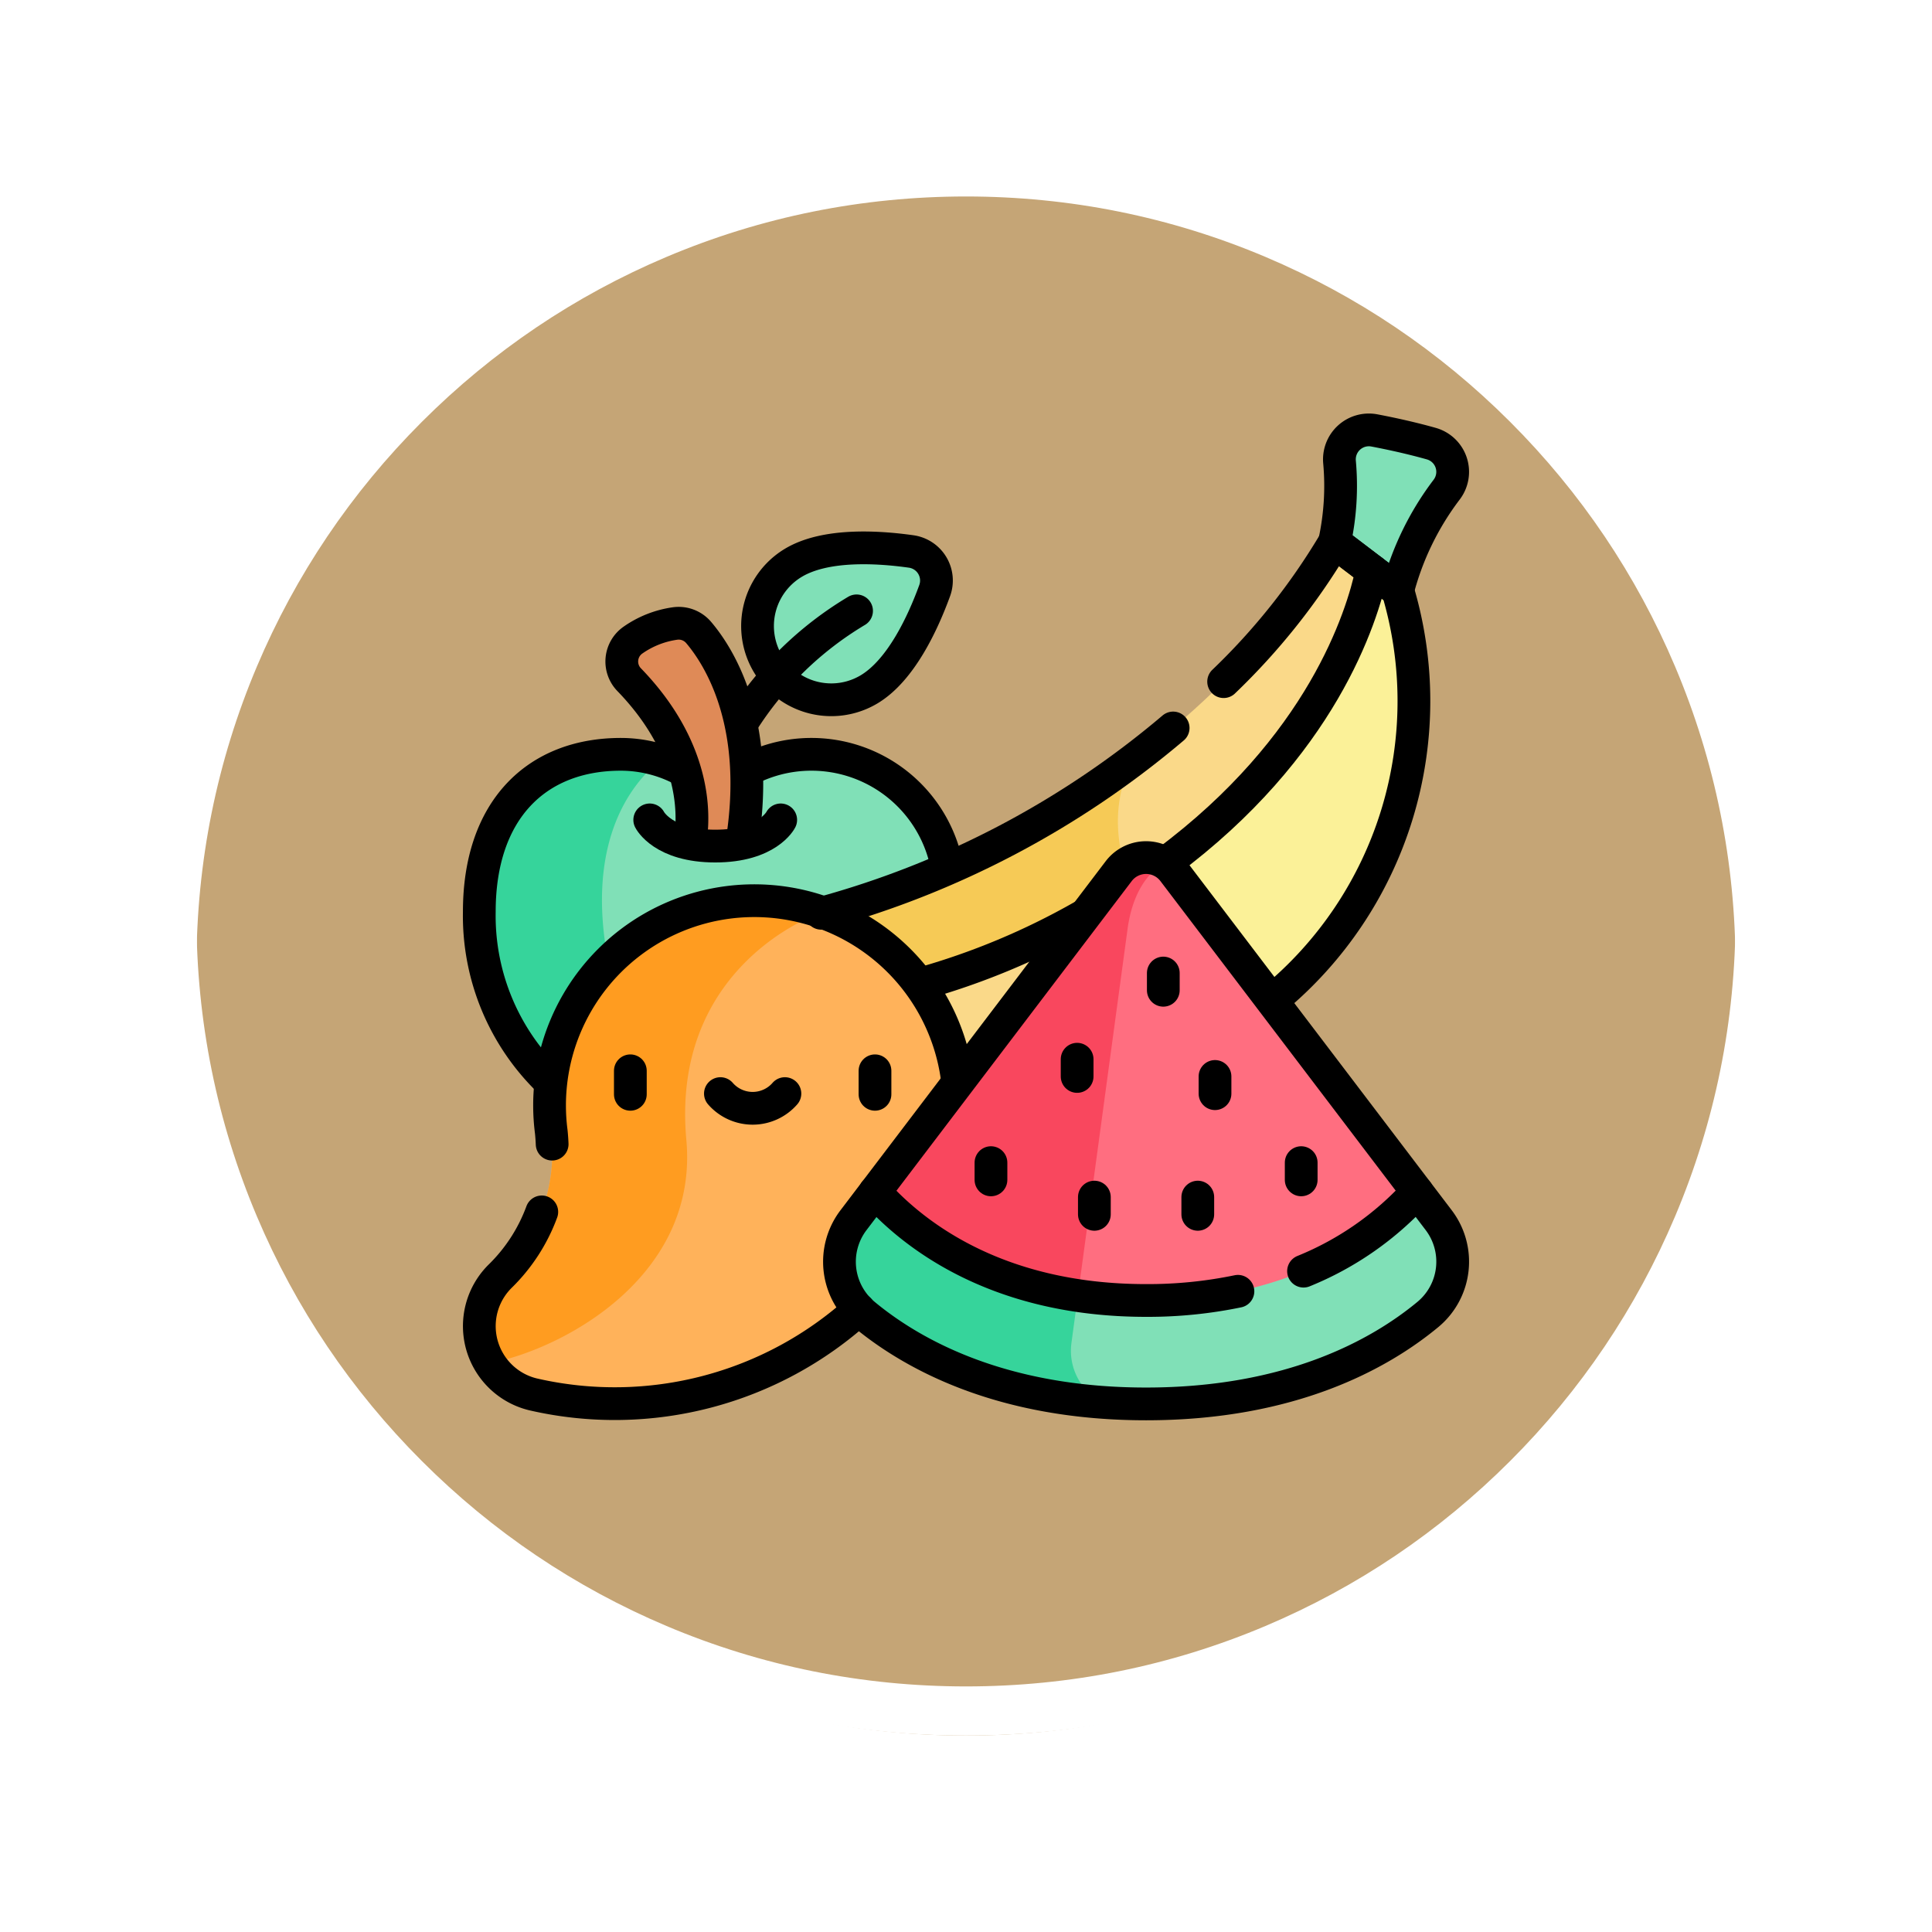 <svg xmlns="http://www.w3.org/2000/svg" xmlns:xlink="http://www.w3.org/1999/xlink" width="117.999" height="118" viewBox="0 0 117.999 118">
  <defs>
    <filter id="Trazado_874925" x="0" y="0" width="117.999" height="118" filterUnits="userSpaceOnUse">
      <feOffset dy="3" input="SourceAlpha"/>
      <feGaussianBlur stdDeviation="3" result="blur"/>
      <feFlood flood-opacity="0.161"/>
      <feComposite operator="in" in2="blur"/>
      <feComposite in="SourceGraphic"/>
    </filter>
  </defs>
  <g id="Grupo_1188160" data-name="Grupo 1188160" transform="translate(-793.782 -1933.999)">
    <g id="Grupo_1111552" data-name="Grupo 1111552" transform="translate(-5.719 -577.158)">
      <g id="Grupo_1111316" data-name="Grupo 1111316" transform="translate(808.5 2517.157)">
        <g id="Grupo_1109835" data-name="Grupo 1109835" transform="translate(0 0)">
          <g id="Grupo_1107913" data-name="Grupo 1107913" transform="translate(0 0)">
            <g transform="matrix(1, 0, 0, 1, -9, -6)" filter="url(#Trazado_874925)">
              <g id="Trazado_874925-2" data-name="Trazado 874925" transform="translate(9 6)" fill="#bb965f" opacity="0.859">
                <path d="M 50 98.5 C 43.452 98.5 37.1 97.218 31.122 94.689 C 25.347 92.246 20.16 88.749 15.705 84.295 C 11.251 79.84 7.753 74.653 5.311 68.878 C 2.782 62.9 1.5 56.548 1.5 50 C 1.5 43.452 2.782 37.1 5.311 31.122 C 7.753 25.347 11.251 20.16 15.705 15.705 C 20.16 11.251 25.347 7.753 31.122 5.311 C 37.1 2.782 43.452 1.5 50 1.5 C 56.548 1.5 62.899 2.782 68.878 5.311 C 74.653 7.753 79.84 11.251 84.294 15.705 C 88.749 20.16 92.246 25.347 94.689 31.122 C 97.217 37.1 98.499 43.452 98.499 50 C 98.499 56.548 97.217 62.9 94.689 68.878 C 92.246 74.653 88.749 79.84 84.294 84.295 C 79.84 88.749 74.653 92.246 68.878 94.689 C 62.899 97.218 56.548 98.5 50 98.5 Z" stroke="none"/>
                <path d="M 50 3 C 43.653 3 37.499 4.242 31.706 6.692 C 26.11 9.059 21.083 12.449 16.766 16.766 C 12.449 21.083 9.059 26.11 6.692 31.706 C 4.242 37.499 3 43.653 3 50 C 3 56.346 4.242 62.501 6.692 68.294 C 9.059 73.89 12.449 78.917 16.766 83.234 C 21.083 87.551 26.11 90.941 31.706 93.308 C 37.499 95.758 43.653 97 50 97 C 56.346 97 62.501 95.758 68.293 93.308 C 73.89 90.941 78.916 87.551 83.234 83.234 C 87.551 78.917 90.94 73.89 93.307 68.294 C 95.757 62.501 96.999 56.346 96.999 50 C 96.999 43.653 95.757 37.499 93.307 31.706 C 90.94 26.11 87.551 21.083 83.234 16.766 C 78.916 12.449 73.89 9.059 68.293 6.692 C 62.501 4.242 56.346 3 50 3 M 50 0 C 77.614 0 99.999 22.386 99.999 50 L 99.999 50 C 99.999 77.614 77.614 100 50 100 C 22.386 100 0 77.614 0 50 L 0 50 C 0 22.386 22.386 0 50 0 Z" stroke="none" fill="#fff"/>
              </g>
            </g>
            <g id="Trazado_874923" data-name="Trazado 874923" transform="translate(0 0)" fill="none">
              <path d="M50,0a50,50,0,0,1,50,50h0A50,50,0,0,1,0,50H0A50,50,0,0,1,50,0Z" stroke="none"/>
              <path d="M 50 3 C 43.653 3 37.499 4.242 31.706 6.692 C 26.11 9.059 21.083 12.449 16.766 16.766 C 12.449 21.083 9.059 26.11 6.692 31.706 C 4.242 37.499 3 43.653 3 50 C 3 56.346 4.242 62.501 6.692 68.294 C 9.059 73.89 12.449 78.917 16.766 83.234 C 21.083 87.551 26.11 90.941 31.706 93.308 C 37.499 95.758 43.653 97 50 97 C 56.346 97 62.501 95.758 68.293 93.308 C 73.89 90.941 78.916 87.551 83.234 83.234 C 87.551 78.917 90.94 73.89 93.307 68.294 C 95.757 62.501 96.999 56.346 96.999 50 C 96.999 43.653 95.757 37.499 93.307 31.706 C 90.94 26.11 87.551 21.083 83.234 16.766 C 78.916 12.449 73.89 9.059 68.293 6.692 C 62.501 4.242 56.346 3 50 3 M 50 0 C 77.614 0 99.999 22.386 99.999 50 L 99.999 50 C 99.999 77.614 77.614 100 50 100 C 22.386 100 0 77.614 0 50 L 0 50 C 0 22.386 22.386 0 50 0 Z" stroke="none" fill="#fff"/>
            </g>
          </g>
        </g>
      </g>
    </g>
    <g id="fruits_11615356" transform="translate(815.384 1952.754)">
      <g id="Grupo_1188235" data-name="Grupo 1188235" transform="translate(7.672 7.5)">
        <path id="Trazado_1049426" data-name="Trazado 1049426" d="M156.529,76.371a4.5,4.5,0,0,1-4.634-7.724c1.947-1.168,5.12-.986,7.2-.692a1.793,1.793,0,0,1,1.433,2.388C159.809,72.317,158.475,75.2,156.529,76.371Z" transform="translate(-132.715 -60.528)" fill="#80e0b7"/>
        <path id="Trazado_1049427" data-name="Trazado 1049427" d="M36.5,182.758c0,7.207-4.914,12.81-10.089,12.81a6.809,6.809,0,0,1-3.142-.729,2.569,2.569,0,0,0-2.364,0,6.568,6.568,0,0,1-2.23.674,7.318,7.318,0,0,1-.912.055c-5.174,0-10.089-5.6-10.089-12.81,0-6.191,3.474-9.608,8.647-9.608a7.919,7.919,0,0,1,2.4.372,8.319,8.319,0,0,1,1.5.642,3.849,3.849,0,0,0,3.732,0,8.058,8.058,0,0,1,3.9-1.014C33.022,173.15,36.5,176.567,36.5,182.758Z" transform="translate(-7.672 -153.333)" fill="#80e0b7"/>
        <path id="Trazado_1049428" data-name="Trazado 1049428" d="M17.518,192.113a24.271,24.271,0,0,1,1.154,3.4,7.318,7.318,0,0,1-.912.055c-5.174,0-10.089-5.6-10.089-12.81,0-6.191,3.474-9.608,8.647-9.608a7.919,7.919,0,0,1,2.4.372C16.83,175.015,12.469,180.03,17.518,192.113Z" transform="translate(-7.672 -153.333)" fill="#36d49b"/>
        <path id="Trazado_1049429" data-name="Trazado 1049429" d="M87.941,118.229c-.048.465-.111.944-.191,1.44a6.476,6.476,0,0,1-.752.119,8.883,8.883,0,0,1-1.738,0,6.654,6.654,0,0,1-.706-.108,7.141,7.141,0,0,0,.15-1.451c.022-1.858-.519-5.145-3.839-8.568a1.593,1.593,0,0,1,.241-2.415,5.9,5.9,0,0,1,2.567-1.011,1.6,1.6,0,0,1,1.442.551C86.256,108.126,88.605,111.74,87.941,118.229Z" transform="translate(-71.716 -94.41)" fill="#df8a57"/>
        <path id="Trazado_1049430" data-name="Trazado 1049430" d="M444.3,14.36a16.106,16.106,0,0,0,.306-4.883,1.8,1.8,0,0,1,2.123-1.944c1.055.2,2.3.474,3.487.809a1.791,1.791,0,0,1,.939,2.8,17.429,17.429,0,0,0-2.994,6.155Z" transform="translate(-392.066 -7.5)" fill="#80e0b7"/>
        <path id="Trazado_1049431" data-name="Trazado 1049431" d="M145,108.653c-.181.112-.362.224-.548.335-14.591,8.747-25.35,2.188-29.271-1a5.381,5.381,0,0,1-1.809-2.8c5.491-.268,11.835.918,24.92-6.926q1.059-.635,2.022-1.263c10.877-7.1,13.023-13.6,14.931-17.622l1.577,1.2S162.872,97.529,145,108.653Z" transform="translate(-100.727 -70.772)" fill="#fbf198"/>
        <path id="Trazado_1049432" data-name="Trazado 1049432" d="M145,238.332c-.181.112-.362.224-.548.335-14.591,8.747-25.35,2.188-29.271-1a5.381,5.381,0,0,1-1.809-2.8c5.491-.268,11.835.918,24.92-6.926q1.059-.635,2.022-1.263A23.841,23.841,0,0,0,145,238.332Z" transform="translate(-100.727 -200.45)" fill="#fad989"/>
        <path id="Trazado_1049433" data-name="Trazado 1049433" d="M153.083,66.578c-.651,3.072-3.437,11.915-14.691,19.3h0q-.8.526-1.659,1.041c-13.085,7.844-22.842,6.162-25.523,5.464-.045-.17-.081-.342-.11-.517l-.16-1a1.792,1.792,0,0,1,1.59-2.071,44.148,44.148,0,0,0,6.65-1.226l5.517-.249,2.46-2.533a56.846,56.846,0,0,0,11.322-6.636C147.2,71.578,150.8,64.84,150.8,64.84Z" transform="translate(-98.565 -57.98)" fill="#fad989"/>
        <path id="Trazado_1049434" data-name="Trazado 1049434" d="M138.393,183.887h0q-.8.526-1.659,1.041c-13.085,7.844-22.842,6.162-25.523,5.464-.045-.17-.081-.342-.11-.517l-.16-1a1.792,1.792,0,0,1,1.59-2.071,51.812,51.812,0,0,0,20.962-7.283,56.719,56.719,0,0,0,4.987-3.36C137.573,177.887,137.028,180.412,138.393,183.887Z" transform="translate(-98.565 -155.984)" fill="#f6ca56"/>
        <path id="Trazado_1049435" data-name="Trazado 1049435" d="M35.576,272.779c-5.251,10.051-15.533,13.353-24.53,11.44A4.287,4.287,0,0,1,8.923,277a12.639,12.639,0,0,0,1.02-1.157,10.631,10.631,0,0,0,2.123-7.691A12.437,12.437,0,0,1,12.1,265.2l7.411-8.373,8.771-1.95a12.546,12.546,0,0,1,7.289,17.9Z" transform="translate(-7.672 -225.286)" fill="#ffb25a"/>
        <path id="Trazado_1049436" data-name="Trazado 1049436" d="M20.317,264.414c.749,8.2-7.26,12.692-12,13.643a4.226,4.226,0,0,1-.435-.935,4.284,4.284,0,0,1,1.04-4.356,12.634,12.634,0,0,0,1.02-1.157,10.631,10.631,0,0,0,2.123-7.691,12.538,12.538,0,0,1,16.22-13.274S19.347,253.785,20.317,264.414Z" transform="translate(-7.672 -221.049)" fill="#ff9c20"/>
        <path id="Trazado_1049437" data-name="Trazado 1049437" d="M236.246,403.987c-2.927,2.427-8.362,5.467-17.217,5.467q-1.4,0-2.691-.1c-7.284-.538-11.908-3.2-14.527-5.37a4.159,4.159,0,0,1-.319-.294l.982-7.192h33.109l1.315,1.729A4.189,4.189,0,0,1,236.246,403.987Z" transform="translate(-178.305 -349.963)" fill="#80e0b7"/>
        <path id="Trazado_1049438" data-name="Trazado 1049438" d="M207.587,409.358c-7.284-.538-11.908-3.2-14.527-5.37a4.189,4.189,0,0,1-.652-5.758l1.315-1.729h13.248l-1.26,9.291A3.564,3.564,0,0,0,207.587,409.358Z" transform="translate(-169.554 -349.964)" fill="#36d49b"/>
        <path id="Trazado_1049439" data-name="Trazado 1049439" d="M242.811,248.836c-2.2,2.47-7.277,6.637-16.555,6.637a28.2,28.2,0,0,1-4.166-.3,20.229,20.229,0,0,1-12.389-6.337l15.745-19.553,1.969-.513a2.057,2.057,0,0,1,.511.48Z" transform="translate(-185.533 -202.299)" fill="#ff6e80"/>
        <path id="Trazado_1049440" data-name="Trazado 1049440" d="M227.416,226.2s-1.877.706-2.305,4.127l-3.019,22.275A20.229,20.229,0,0,1,209.7,246.27l14.885-19.586A2.1,2.1,0,0,1,227.416,226.2Z" transform="translate(-185.533 -199.733)" fill="#f9475e"/>
      </g>
      <g id="Grupo_1188237" data-name="Grupo 1188237" transform="translate(7.672 7.5)">
        <path id="Trazado_1049441" data-name="Trazado 1049441" d="M156.529,76.371a4.5,4.5,0,0,1-4.634-7.724c1.947-1.168,5.12-.986,7.2-.692a1.793,1.793,0,0,1,1.433,2.388C159.809,72.317,158.475,75.2,156.529,76.371Z" transform="translate(-132.715 -60.528)" fill="none" stroke="#000" stroke-linecap="round" stroke-linejoin="round" stroke-miterlimit="10" stroke-width="2"/>
        <path id="Trazado_1049442" data-name="Trazado 1049442" d="M142.022,106.685a21,21,0,0,1,6.969-6.784" transform="translate(-125.95 -88.847)" fill="none" stroke="#000" stroke-linecap="round" stroke-linejoin="round" stroke-miterlimit="10" stroke-width="2"/>
        <path id="Trazado_1049443" data-name="Trazado 1049443" d="M146.642,173.986a8.428,8.428,0,0,1,11.936,6" transform="translate(-130.017 -153.334)" fill="none" stroke="#000" stroke-linecap="round" stroke-linejoin="round" stroke-miterlimit="10" stroke-width="2"/>
        <path id="Trazado_1049444" data-name="Trazado 1049444" d="M11.982,193.141a14.045,14.045,0,0,1-4.31-10.383c0-6.191,3.474-9.608,8.647-9.608a8.041,8.041,0,0,1,3.7.909" transform="translate(-7.672 -153.334)" fill="none" stroke="#000" stroke-linecap="round" stroke-linejoin="round" stroke-miterlimit="10" stroke-width="2"/>
        <path id="Trazado_1049445" data-name="Trazado 1049445" d="M94.68,206.612s.8,1.6,4,1.6,4-1.6,4-1.6" transform="translate(-84.271 -182.792)" fill="none" stroke="#000" stroke-linecap="round" stroke-linejoin="round" stroke-miterlimit="10" stroke-width="2"/>
        <path id="Trazado_1049446" data-name="Trazado 1049446" d="M87.769,119.548c.072-.452.128-.891.172-1.317.664-6.49-1.684-10.1-2.826-11.444a1.6,1.6,0,0,0-1.442-.55,5.91,5.91,0,0,0-2.567,1.011,1.594,1.594,0,0,0-.242,2.415c3.32,3.423,3.862,6.71,3.839,8.568a7.468,7.468,0,0,1-.126,1.335" transform="translate(-71.717 -94.411)" fill="none" stroke="#000" stroke-linecap="round" stroke-linejoin="round" stroke-miterlimit="10" stroke-width="2"/>
        <path id="Trazado_1049447" data-name="Trazado 1049447" d="M444.3,14.36a16.106,16.106,0,0,0,.306-4.883,1.8,1.8,0,0,1,2.123-1.944c1.055.2,2.3.474,3.487.809a1.791,1.791,0,0,1,.939,2.8,17.429,17.429,0,0,0-2.994,6.155Z" transform="translate(-392.066 -7.5)" fill="none" stroke="#000" stroke-linecap="round" stroke-linejoin="round" stroke-miterlimit="10" stroke-width="2"/>
        <path id="Trazado_1049448" data-name="Trazado 1049448" d="M387.7,73.358a40.244,40.244,0,0,0,6.771-8.517l3.861,2.937A23.635,23.635,0,0,1,390.7,92.8" transform="translate(-342.239 -57.981)" fill="none" stroke="#000" stroke-linecap="round" stroke-linejoin="round" stroke-miterlimit="10" stroke-width="2"/>
        <path id="Trazado_1049449" data-name="Trazado 1049449" d="M182.232,171.008a55.986,55.986,0,0,0,21.494-11.317" transform="translate(-161.349 -141.484)" fill="none" stroke="#000" stroke-linecap="round" stroke-linejoin="round" stroke-miterlimit="10" stroke-width="2"/>
        <path id="Trazado_1049450" data-name="Trazado 1049450" d="M358.462,97.182c9.477-7.049,11.945-14.943,12.553-17.811" transform="translate(-316.497 -70.773)" fill="none" stroke="#000" stroke-linecap="round" stroke-linejoin="round" stroke-miterlimit="10" stroke-width="2"/>
        <path id="Trazado_1049451" data-name="Trazado 1049451" d="M242.7,255.7a43.93,43.93,0,0,1-9.952,4.154" transform="translate(-205.825 -226.008)" fill="none" stroke="#000" stroke-linecap="round" stroke-linejoin="round" stroke-miterlimit="10" stroke-width="2"/>
        <path id="Trazado_1049452" data-name="Trazado 1049452" d="M43.948,264.675c-.01-.251-.028-.5-.054-.755a12.5,12.5,0,0,1,24.8-3.218" transform="translate(-39.499 -221.051)" fill="none" stroke="#000" stroke-linecap="round" stroke-linejoin="round" stroke-miterlimit="10" stroke-width="2"/>
        <path id="Trazado_1049453" data-name="Trazado 1049453" d="M11.488,406.751A10.624,10.624,0,0,1,8.924,410.7a4.288,4.288,0,0,0,2.122,7.216,22.224,22.224,0,0,0,19.815-5.205" transform="translate(-7.672 -358.988)" fill="none" stroke="#000" stroke-linecap="round" stroke-linejoin="round" stroke-miterlimit="10" stroke-width="2"/>
        <path id="Trazado_1049454" data-name="Trazado 1049454" d="M210.279,259.222c8.856,0,14.29-3.041,17.218-5.468a4.189,4.189,0,0,0,.651-5.758l-16.2-21.315a2.1,2.1,0,0,0-3.339,0L192.41,248a4.189,4.189,0,0,0,.651,5.758C195.988,256.182,201.423,259.222,210.279,259.222Z" transform="translate(-169.555 -199.732)" fill="none" stroke="#000" stroke-linecap="round" stroke-linejoin="round" stroke-miterlimit="10" stroke-width="2"/>
        <path id="Trazado_1049455" data-name="Trazado 1049455" d="M428.472,401.346a18.982,18.982,0,0,0,6.937-4.845" transform="translate(-378.131 -349.964)" fill="none" stroke="#000" stroke-linecap="round" stroke-linejoin="round" stroke-miterlimit="10" stroke-width="2"/>
        <path id="Trazado_1049456" data-name="Trazado 1049456" d="M209.7,396.5c2.2,2.47,7.277,6.637,16.555,6.637a27.091,27.091,0,0,0,5.612-.561" transform="translate(-185.533 -349.964)" fill="none" stroke="#000" stroke-linecap="round" stroke-linejoin="round" stroke-miterlimit="10" stroke-width="2"/>
        <line id="Línea_604" data-name="Línea 604" y2="1.053" transform="translate(41.776 33.174)" fill="none" stroke="#000" stroke-linecap="round" stroke-linejoin="round" stroke-miterlimit="10" stroke-width="2"/>
        <line id="Línea_605" data-name="Línea 605" y2="1.053" transform="translate(44.934 39.49)" fill="none" stroke="#000" stroke-linecap="round" stroke-linejoin="round" stroke-miterlimit="10" stroke-width="2"/>
        <line id="Línea_606" data-name="Línea 606" y2="1.053" transform="translate(36.513 38.438)" fill="none" stroke="#000" stroke-linecap="round" stroke-linejoin="round" stroke-miterlimit="10" stroke-width="2"/>
        <line id="Línea_607" data-name="Línea 607" y2="1.053" transform="translate(31.25 44.754)" fill="none" stroke="#000" stroke-linecap="round" stroke-linejoin="round" stroke-miterlimit="10" stroke-width="2"/>
        <line id="Línea_608" data-name="Línea 608" y2="1.053" transform="translate(37.566 46.859)" fill="none" stroke="#000" stroke-linecap="round" stroke-linejoin="round" stroke-miterlimit="10" stroke-width="2"/>
        <line id="Línea_609" data-name="Línea 609" y2="1.053" transform="translate(43.882 46.859)" fill="none" stroke="#000" stroke-linecap="round" stroke-linejoin="round" stroke-miterlimit="10" stroke-width="2"/>
        <line id="Línea_610" data-name="Línea 610" y2="1.053" transform="translate(50.198 44.754)" fill="none" stroke="#000" stroke-linecap="round" stroke-linejoin="round" stroke-miterlimit="10" stroke-width="2"/>
        <g id="Grupo_1188236" data-name="Grupo 1188236" transform="translate(9.225 39.145)">
          <line id="Línea_611" data-name="Línea 611" y2="1.436" fill="none" stroke="#000" stroke-linecap="round" stroke-linejoin="round" stroke-miterlimit="10" stroke-width="2"/>
          <line id="Línea_612" data-name="Línea 612" y2="1.436" transform="translate(14.942)" fill="none" stroke="#000" stroke-linecap="round" stroke-linejoin="round" stroke-miterlimit="10" stroke-width="2"/>
          <path id="Trazado_1049457" data-name="Trazado 1049457" d="M130.767,346.352a2.61,2.61,0,0,0,3.939,0" transform="translate(-125.266 -344.959)" fill="none" stroke="#000" stroke-linecap="round" stroke-linejoin="round" stroke-miterlimit="10" stroke-width="2"/>
        </g>
      </g>
    </g>
  </g>
</svg>
